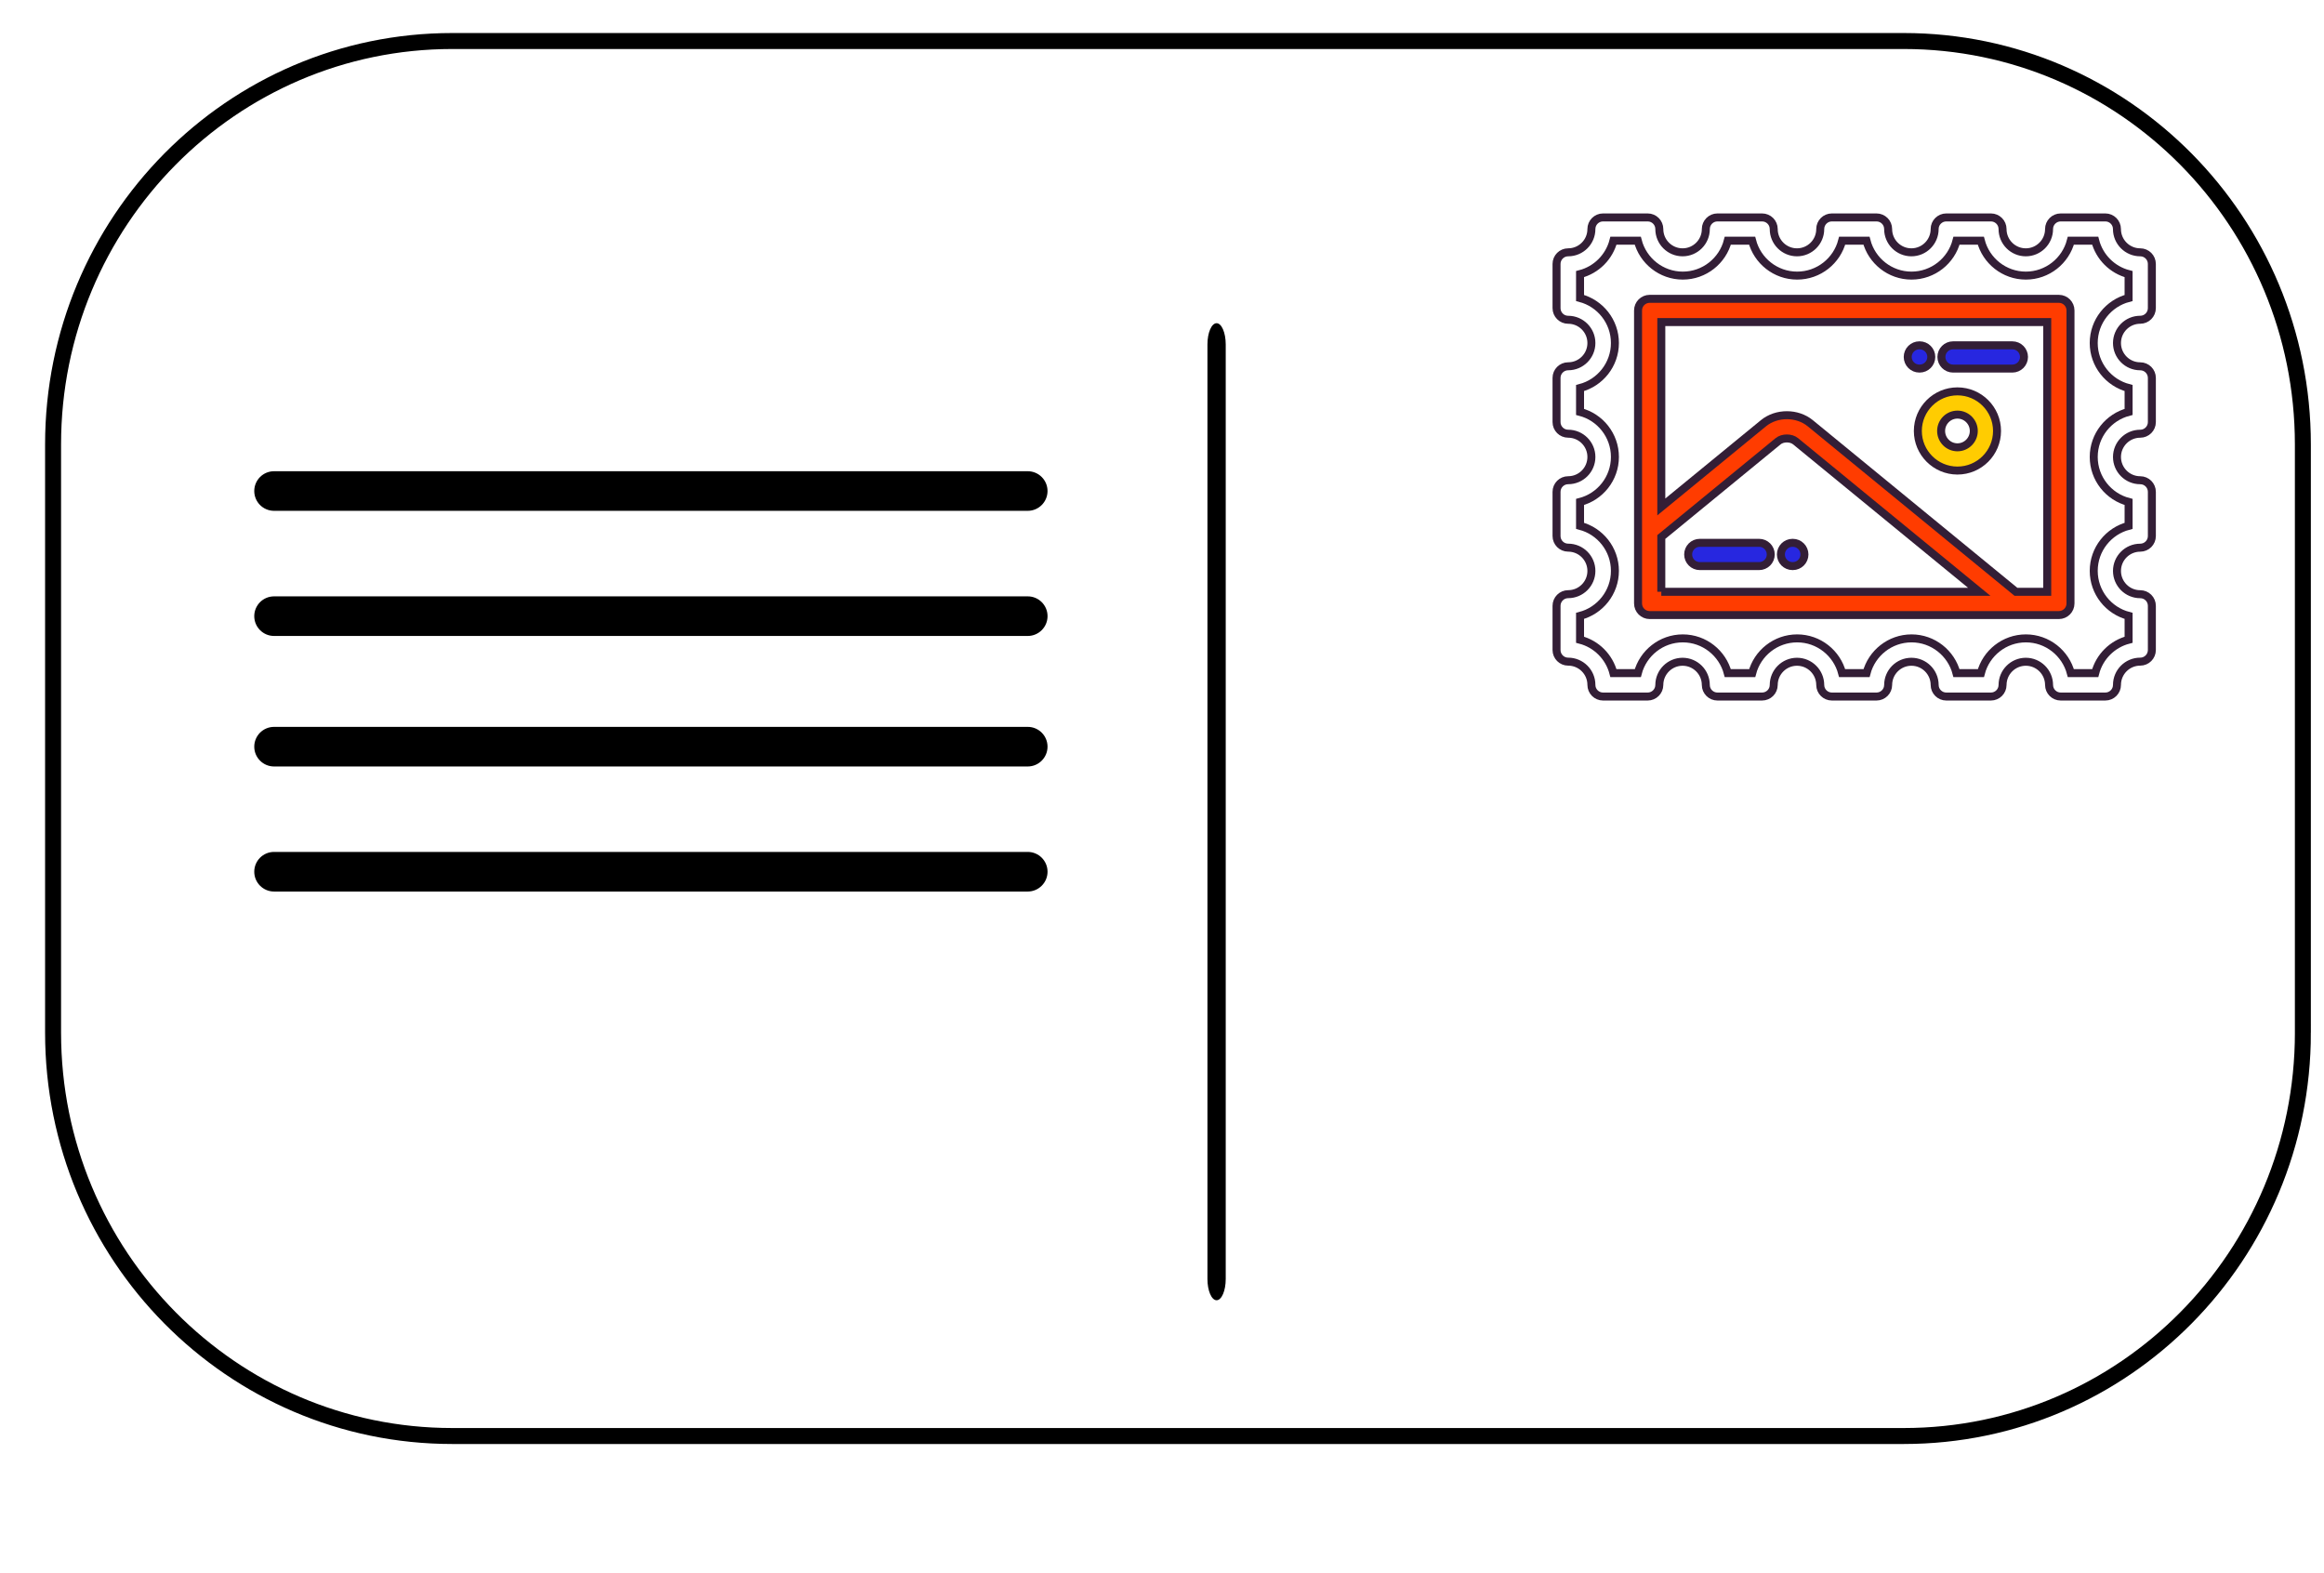 <?xml version="1.0" encoding="utf-8"?>
<!-- Generator: Adobe Illustrator 16.0.0, SVG Export Plug-In . SVG Version: 6.00 Build 0)  -->
<!DOCTYPE svg PUBLIC "-//W3C//DTD SVG 1.1//EN" "http://www.w3.org/Graphics/SVG/1.1/DTD/svg11.dtd">
<svg version="1.1" id="Capa_1" xmlns="http://www.w3.org/2000/svg" xmlns:xlink="http://www.w3.org/1999/xlink" x="0px" y="0px"
	 width="145.504px" height="98.469px" viewBox="0 0 145.504 98.469" enable-background="new 0 0 145.504 98.469"
	 xml:space="preserve">
<g>
	<g>
		<g>
			<path fill="none" stroke="#331E36" stroke-width="0.5" stroke-miterlimit="10" d="M133.998,20.018
				c0.402,0,0.728-0.326,0.728-0.728v-2.766c0-0.402-0.325-0.728-0.728-0.728c-0.803,0-1.457-0.653-1.457-1.456
				c0-0.402-0.325-0.728-0.727-0.728h-2.796c-0.401,0-0.728,0.326-0.728,0.728c0,0.802-0.653,1.456-1.456,1.456
				c-0.804,0-1.456-0.653-1.456-1.456c0-0.402-0.326-0.728-0.727-0.728h-2.795c-0.402,0-0.729,0.326-0.729,0.728
				c0,0.802-0.653,1.456-1.456,1.456c-0.804,0-1.456-0.653-1.456-1.456c0-0.402-0.326-0.728-0.729-0.728h-2.795
				c-0.401,0-0.727,0.326-0.727,0.728c0,0.802-0.652,1.456-1.456,1.456s-1.456-0.653-1.456-1.456c0-0.402-0.326-0.728-0.729-0.728
				h-2.795c-0.401,0-0.727,0.326-0.727,0.728c0,0.802-0.652,1.456-1.456,1.456c-0.803,0-1.456-0.653-1.456-1.456
				c0-0.402-0.326-0.728-0.729-0.728h-2.795c-0.401,0-0.728,0.326-0.728,0.728c0,0.802-0.651,1.456-1.455,1.456
				c-0.401,0-0.728,0.326-0.728,0.728v2.767c0,0.402,0.326,0.728,0.728,0.728c0.802,0,1.455,0.653,1.455,1.456
				c0,0.803-0.651,1.456-1.455,1.456c-0.401,0-0.728,0.326-0.728,0.727v2.766c0,0.402,0.326,0.728,0.728,0.728
				c0.802,0,1.455,0.653,1.455,1.456c0,0.802-0.651,1.456-1.455,1.456c-0.401,0-0.728,0.326-0.728,0.728v2.766
				c0,0.401,0.326,0.728,0.728,0.728c0.802,0,1.455,0.652,1.455,1.457c0,0.801-0.651,1.455-1.455,1.455
				c-0.401,0-0.728,0.326-0.728,0.729v2.766c0,0.402,0.326,0.729,0.728,0.729c0.802,0,1.455,0.652,1.455,1.455
				c0,0.402,0.327,0.729,0.728,0.729h2.795c0.402,0,0.727-0.324,0.729-0.725c0.002-0.801,0.655-1.452,1.456-1.452
				c0.8,0,1.453,0.651,1.455,1.452c0.001,0.4,0.327,0.725,0.728,0.725h2.795c0.402,0,0.728-0.324,0.729-0.725
				c0.003-0.801,0.655-1.452,1.456-1.452c0.8,0,1.453,0.651,1.456,1.452c0.001,0.4,0.327,0.725,0.729,0.725h2.795
				c0.4,0,0.726-0.324,0.728-0.725c0.002-0.801,0.655-1.452,1.456-1.452s1.454,0.651,1.456,1.452c0.001,0.4,0.327,0.725,0.728,0.725
				h2.795c0.401,0,0.727-0.324,0.728-0.725c0.003-0.801,0.655-1.452,1.456-1.452s1.453,0.651,1.456,1.452
				c0.001,0.4,0.327,0.725,0.728,0.725h2.795c0.402,0,0.729-0.326,0.729-0.729c0-0.803,0.652-1.455,1.455-1.455
				c0.402,0,0.729-0.326,0.729-0.729v-2.766c0-0.402-0.326-0.727-0.729-0.727c-0.803,0-1.455-0.653-1.455-1.457
				c0-0.803,0.652-1.455,1.455-1.455c0.402,0,0.729-0.326,0.729-0.729v-2.766c0-0.402-0.326-0.728-0.729-0.728
				c-0.803,0-1.455-0.653-1.455-1.456c0-0.802,0.652-1.456,1.455-1.456c0.402,0,0.729-0.326,0.729-0.728V23.66
				c0-0.402-0.326-0.728-0.729-0.728c-0.803,0-1.455-0.653-1.455-1.456C132.543,20.671,133.195,20.018,133.998,20.018z
				 M133.27,24.293v1.494c-1.254,0.324-2.183,1.465-2.183,2.819s0.929,2.495,2.183,2.819v1.495
				c-1.254,0.324-2.183,1.465-2.183,2.818c0,1.354,0.929,2.495,2.183,2.819v1.494c-1.021,0.264-1.828,1.069-2.091,2.091h-1.524
				c-0.328-1.25-1.468-2.176-2.817-2.176c-1.349,0-2.49,0.926-2.816,2.176h-1.528c-0.326-1.25-1.467-2.176-2.815-2.176
				s-2.49,0.926-2.817,2.176h-1.527c-0.326-1.25-1.467-2.176-2.816-2.176s-2.49,0.926-2.816,2.176h-1.527
				c-0.327-1.25-1.467-2.176-2.817-2.176c-1.35,0-2.489,0.926-2.817,2.176h-1.525c-0.264-1.021-1.068-1.828-2.091-2.091v-1.494
				c1.254-0.324,2.183-1.465,2.183-2.819c0-1.354-0.929-2.494-2.183-2.818v-1.495c1.254-0.324,2.183-1.464,2.183-2.819
				c0-1.354-0.929-2.495-2.183-2.819v-1.494c1.254-0.324,2.183-1.465,2.183-2.819s-0.929-2.495-2.183-2.818v-1.495
				c1.021-0.264,1.827-1.069,2.091-2.091h1.523c0.324,1.254,1.465,2.184,2.818,2.184s2.496-0.929,2.819-2.184h1.522
				c0.324,1.254,1.465,2.184,2.819,2.184s2.495-0.929,2.819-2.184h1.523c0.323,1.254,1.465,2.184,2.817,2.184
				c1.354,0,2.495-0.929,2.819-2.184h1.523c0.324,1.254,1.465,2.184,2.818,2.184s2.494-0.929,2.818-2.184h1.524
				c0.263,1.021,1.069,1.828,2.091,2.091v1.495c-1.254,0.324-2.183,1.464-2.183,2.818S132.016,23.969,133.27,24.293z"/>
			<path fill="#FF3C00" stroke="#331E36" stroke-width="0.5" stroke-miterlimit="10" d="M128.904,18.708h-25.619
				c-0.401,0-0.728,0.326-0.728,0.728v18.341c0,0.402,0.326,0.729,0.728,0.729h25.619c0.401,0,0.728-0.326,0.728-0.729v-18.34
				C129.632,19.034,129.305,18.708,128.904,18.708z M104.013,37.049v-3.43l7.313-5.995c0.287-0.234,0.808-0.234,1.093,0
				l11.499,9.424H104.013L104.013,37.049z M128.176,37.049L128.176,37.049h-1.961l-12.872-10.55c-0.824-0.675-2.114-0.675-2.938,0
				l-6.392,5.238V20.164h24.163V37.049L128.176,37.049z"/>
			<path fill="#FFCC01" stroke="#331E36" stroke-width="0.5" stroke-miterlimit="10" d="M122.554,24.501
				c-1.366,0-2.479,1.112-2.479,2.479c0,1.367,1.112,2.479,2.479,2.479s2.479-1.112,2.479-2.479
				C125.033,25.613,123.921,24.501,122.554,24.501z M122.554,28.004c-0.563,0-1.022-0.459-1.022-1.024s0.459-1.024,1.022-1.024
				c0.565,0,1.024,0.46,1.024,1.024S123.117,28.004,122.554,28.004z"/>
			<path fill="#2727E0" stroke="#331E36" stroke-width="0.5" stroke-miterlimit="10" d="M122.279,23.075h3.713
				c0.402,0,0.729-0.326,0.729-0.728c0-0.401-0.326-0.728-0.729-0.728h-3.713c-0.402,0-0.729,0.327-0.729,0.728
				C121.551,22.749,121.877,23.075,122.279,23.075z"/>
			<path fill="#2727E0" stroke="#331E36" stroke-width="0.5" stroke-miterlimit="10" d="M120.17,23.075h0.018
				c0.402,0,0.729-0.326,0.729-0.728s-0.327-0.728-0.729-0.728h-0.018c-0.402,0-0.729,0.326-0.729,0.728
				S119.768,23.075,120.17,23.075z"/>
			<path fill="#2727E0" stroke="#331E36" stroke-width="0.5" stroke-miterlimit="10" d="M110.137,33.983h-3.714
				c-0.402,0-0.728,0.326-0.728,0.729c0,0.4,0.325,0.728,0.728,0.728h3.715c0.401,0,0.728-0.325,0.728-0.728
				S110.539,33.983,110.137,33.983z"/>
			<path fill="#2727E0" stroke="#331E36" stroke-width="0.5" stroke-miterlimit="10" d="M112.228,33.983
				c-0.401,0-0.727,0.326-0.727,0.729s0.325,0.728,0.727,0.728h0.019c0.402,0,0.728-0.327,0.728-0.728
				c0-0.401-0.325-0.729-0.728-0.729H112.228z"/>
		</g>
	</g>
</g>
<path fill="none" stroke="#000000" stroke-miterlimit="10" d="M144.182,64.648c0,13.946-11.187,25.253-24.989,25.253H28.313
	c-13.801,0-24.99-11.307-24.99-25.253V27.822c0-13.947,11.188-25.254,24.99-25.254h90.879c13.803,0,24.989,11.307,24.989,25.254
	V64.648z"/>
<path d="M76.742,80.071c0,0.734-0.257,1.33-0.572,1.33l0,0c-0.316,0-0.573-0.596-0.573-1.33V21.564c0-0.734,0.257-1.33,0.573-1.33
	l0,0c0.315,0,0.572,0.595,0.572,1.33V80.071z"/>
<path d="M65.585,30.74c0,0.685-0.555,1.24-1.24,1.24H17.158c-0.685,0-1.239-0.555-1.239-1.24l0,0c0-0.685,0.555-1.239,1.239-1.239
	h47.188C65.03,29.501,65.585,30.056,65.585,30.74L65.585,30.74z"/>
<path d="M65.586,38.574c0,0.685-0.556,1.24-1.24,1.24H17.158c-0.685,0-1.239-0.556-1.239-1.24l0,0c0-0.685,0.555-1.239,1.239-1.239
	h47.188C65.03,37.334,65.586,37.889,65.586,38.574L65.586,38.574z"/>
<path d="M65.585,46.745c0,0.685-0.556,1.24-1.24,1.24H17.158c-0.685,0-1.239-0.556-1.239-1.24l0,0c0-0.685,0.555-1.239,1.239-1.239
	h47.188C65.03,45.505,65.585,46.06,65.585,46.745L65.585,46.745z"/>
<path d="M65.586,54.574c0,0.684-0.556,1.24-1.24,1.24H17.158c-0.685,0-1.239-0.557-1.239-1.24l0,0c0-0.686,0.555-1.24,1.239-1.24
	h47.188C65.03,53.334,65.586,53.889,65.586,54.574L65.586,54.574z"/>
</svg>
